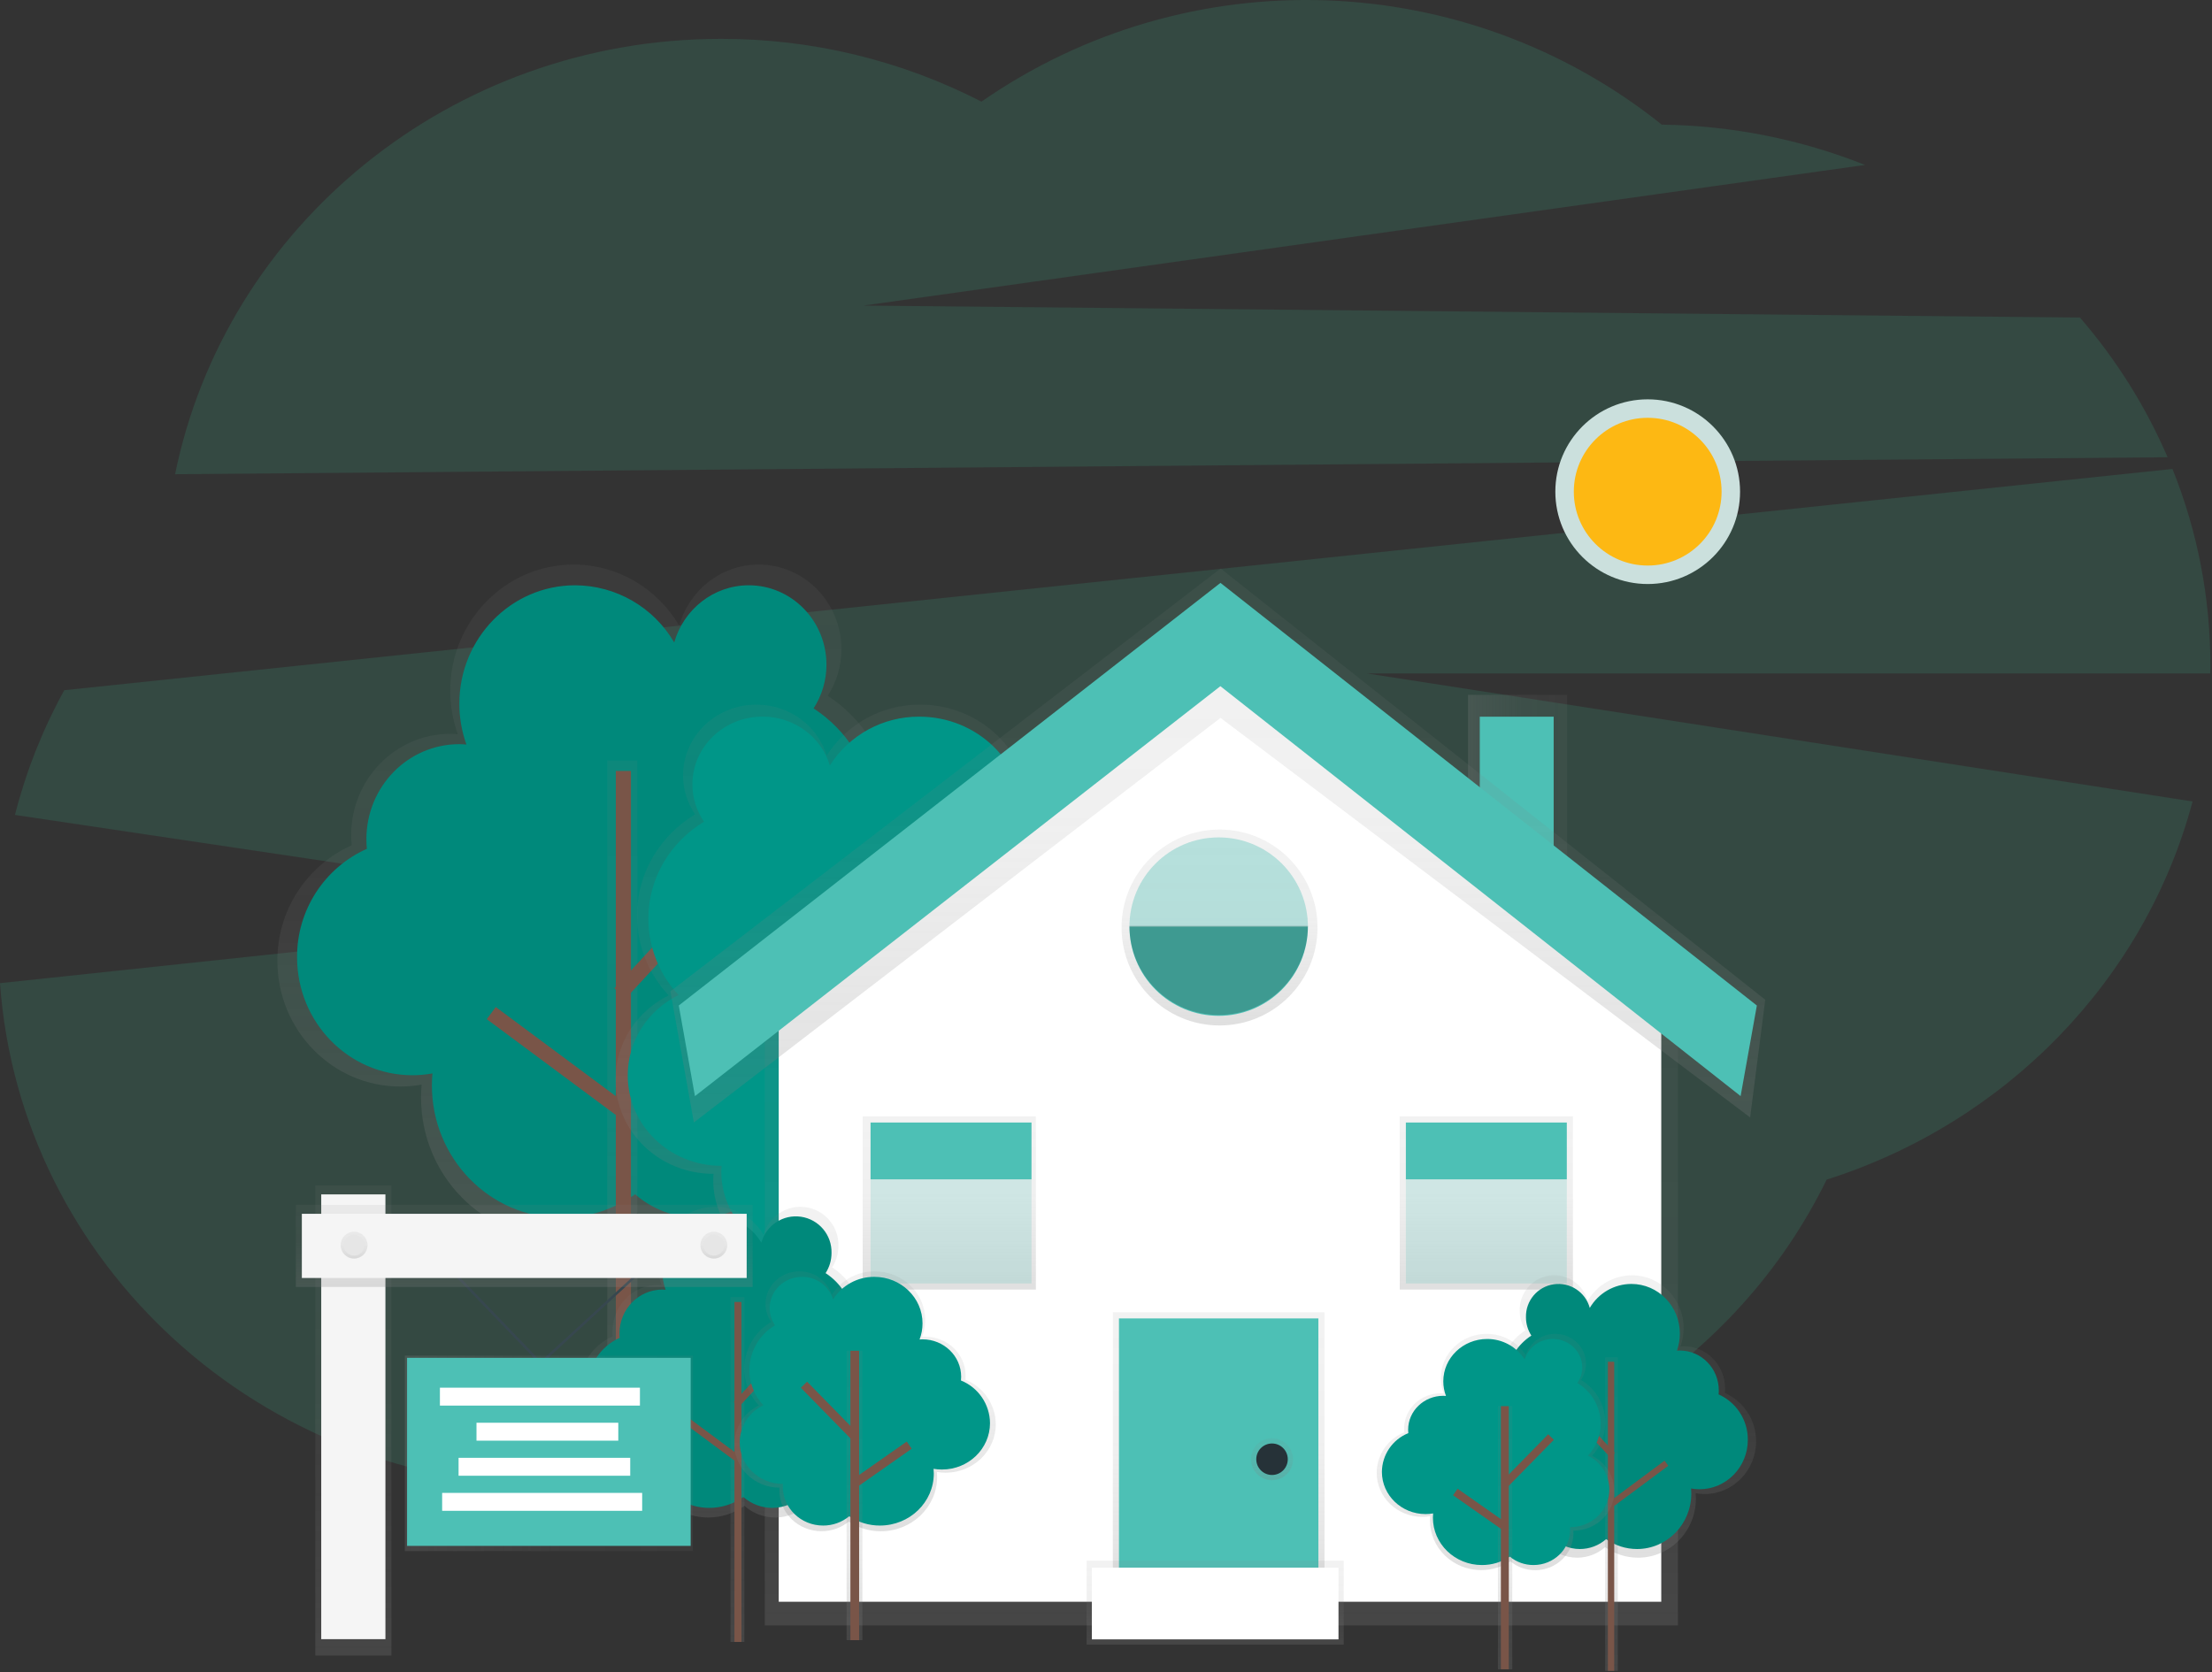 <svg width="873px" height="660px" viewBox="0 0 873 660" version="1.1" xmlns="http://www.w3.org/2000/svg" xmlns:xlink="http://www.w3.org/1999/xlink">
    <rect x="0" y="0" width="873" height="660" fill="#333333" stroke="none"/>
    <defs>
        <linearGradient x1="0%" y1="50.004%" x2="100%" y2="50.004%" id="linearGradient-1">
            <stop stop-color="#808080" stop-opacity="0.25" offset="0%"></stop>
            <stop stop-color="#808080" stop-opacity="0.12" offset="54%"></stop>
            <stop stop-color="#808080" stop-opacity="0.1" offset="100%"></stop>
        </linearGradient>
        <linearGradient x1="50.001%" y1="100.002%" x2="50.001%" y2="0.002%" id="linearGradient-2">
            <stop stop-color="#808080" stop-opacity="0.25" offset="0%"></stop>
            <stop stop-color="#808080" stop-opacity="0.12" offset="54%"></stop>
            <stop stop-color="#808080" stop-opacity="0.1" offset="100%"></stop>
        </linearGradient>
        <linearGradient x1="50.028%" y1="100%" x2="50.028%" y2="0%" id="linearGradient-3">
            <stop stop-color="#808080" stop-opacity="0.25" offset="0%"></stop>
            <stop stop-color="#808080" stop-opacity="0.12" offset="54%"></stop>
            <stop stop-color="#808080" stop-opacity="0.1" offset="100%"></stop>
        </linearGradient>
        <linearGradient x1="50.009%" y1="100.003%" x2="50.009%" y2="-0.015%" id="linearGradient-4">
            <stop stop-color="#808080" stop-opacity="0.25" offset="0%"></stop>
            <stop stop-color="#808080" stop-opacity="0.12" offset="54%"></stop>
            <stop stop-color="#808080" stop-opacity="0.1" offset="100%"></stop>
        </linearGradient>
        <linearGradient x1="49.975%" y1="100.003%" x2="49.975%" y2="0%" id="linearGradient-5">
            <stop stop-color="#808080" stop-opacity="0.25" offset="0%"></stop>
            <stop stop-color="#808080" stop-opacity="0.12" offset="54%"></stop>
            <stop stop-color="#808080" stop-opacity="0.1" offset="100%"></stop>
        </linearGradient>
        <linearGradient x1="49.993%" y1="100%" x2="49.993%" y2="0%" id="linearGradient-6">
            <stop stop-color="#808080" stop-opacity="0.25" offset="0%"></stop>
            <stop stop-color="#808080" stop-opacity="0.12" offset="54%"></stop>
            <stop stop-color="#808080" stop-opacity="0.1" offset="100%"></stop>
        </linearGradient>
        <linearGradient x1="50%" y1="100%" x2="50%" y2="0%" id="linearGradient-7">
            <stop stop-color="#808080" stop-opacity="0.25" offset="0%"></stop>
            <stop stop-color="#808080" stop-opacity="0.12" offset="54%"></stop>
            <stop stop-color="#808080" stop-opacity="0.1" offset="100%"></stop>
        </linearGradient>
        <linearGradient x1="49.995%" y1="100%" x2="49.995%" y2="0%" id="linearGradient-8">
            <stop stop-color="#808080" stop-opacity="0.25" offset="0%"></stop>
            <stop stop-color="#808080" stop-opacity="0.12" offset="54%"></stop>
            <stop stop-color="#808080" stop-opacity="0.1" offset="100%"></stop>
        </linearGradient>
        <linearGradient x1="49.999%" y1="100%" x2="49.999%" y2="0%" id="linearGradient-9">
            <stop stop-color="#808080" stop-opacity="0.25" offset="0%"></stop>
            <stop stop-color="#808080" stop-opacity="0.12" offset="54%"></stop>
            <stop stop-color="#808080" stop-opacity="0.1" offset="100%"></stop>
        </linearGradient>
        <linearGradient x1="49.996%" y1="100%" x2="49.996%" y2="0%" id="linearGradient-10">
            <stop stop-color="#808080" stop-opacity="0.25" offset="0%"></stop>
            <stop stop-color="#808080" stop-opacity="0.12" offset="54%"></stop>
            <stop stop-color="#808080" stop-opacity="0.1" offset="100%"></stop>
        </linearGradient>
        <linearGradient x1="50.003%" y1="100%" x2="50.003%" y2="0%" id="linearGradient-11">
            <stop stop-color="#808080" stop-opacity="0.25" offset="0%"></stop>
            <stop stop-color="#808080" stop-opacity="0.12" offset="54%"></stop>
            <stop stop-color="#808080" stop-opacity="0.1" offset="100%"></stop>
        </linearGradient>
        <linearGradient x1="50.009%" y1="99.978%" x2="50.009%" y2="0%" id="linearGradient-12">
            <stop stop-color="#808080" stop-opacity="0.25" offset="0%"></stop>
            <stop stop-color="#808080" stop-opacity="0.12" offset="54%"></stop>
            <stop stop-color="#808080" stop-opacity="0.1" offset="100%"></stop>
        </linearGradient>
        <linearGradient x1="50%" y1="100%" x2="50%" y2="0%" id="linearGradient-13">
            <stop stop-color="#808080" stop-opacity="0.25" offset="0%"></stop>
            <stop stop-color="#808080" stop-opacity="0.12" offset="54%"></stop>
            <stop stop-color="#808080" stop-opacity="0.1" offset="100%"></stop>
        </linearGradient>
        <linearGradient x1="49.971%" y1="99.974%" x2="49.971%" y2="0.001%" id="linearGradient-14">
            <stop stop-color="#808080" stop-opacity="0.25" offset="0%"></stop>
            <stop stop-color="#808080" stop-opacity="0.12" offset="54%"></stop>
            <stop stop-color="#808080" stop-opacity="0.1" offset="100%"></stop>
        </linearGradient>
        <linearGradient x1="49.947%" y1="100.006%" x2="49.947%" y2="0%" id="linearGradient-15">
            <stop stop-color="#808080" stop-opacity="0.25" offset="0%"></stop>
            <stop stop-color="#808080" stop-opacity="0.12" offset="54%"></stop>
            <stop stop-color="#808080" stop-opacity="0.1" offset="100%"></stop>
        </linearGradient>
        <linearGradient x1="49.989%" y1="100%" x2="49.989%" y2="0%" id="linearGradient-16">
            <stop stop-color="#808080" stop-opacity="0.25" offset="0%"></stop>
            <stop stop-color="#808080" stop-opacity="0.12" offset="54%"></stop>
            <stop stop-color="#808080" stop-opacity="0.1" offset="100%"></stop>
        </linearGradient>
        <linearGradient x1="50%" y1="99.98%" x2="50%" y2="0%" id="linearGradient-17">
            <stop stop-color="#808080" stop-opacity="0.25" offset="0%"></stop>
            <stop stop-color="#808080" stop-opacity="0.12" offset="54%"></stop>
            <stop stop-color="#808080" stop-opacity="0.1" offset="100%"></stop>
        </linearGradient>
        <linearGradient x1="0%" y1="50.009%" x2="99.994%" y2="50.009%" id="linearGradient-18">
            <stop stop-color="#808080" stop-opacity="0.25" offset="0%"></stop>
            <stop stop-color="#808080" stop-opacity="0.12" offset="54%"></stop>
            <stop stop-color="#808080" stop-opacity="0.1" offset="100%"></stop>
        </linearGradient>
        <linearGradient x1="49.994%" y1="100%" x2="49.994%" y2="0.006%" id="linearGradient-19">
            <stop stop-color="#808080" stop-opacity="0.25" offset="0%"></stop>
            <stop stop-color="#808080" stop-opacity="0.12" offset="54%"></stop>
            <stop stop-color="#808080" stop-opacity="0.1" offset="100%"></stop>
        </linearGradient>
        <linearGradient x1="50.067%" y1="100%" x2="50.067%" y2="0%" id="linearGradient-20">
            <stop stop-color="#808080" stop-opacity="0.25" offset="0%"></stop>
            <stop stop-color="#808080" stop-opacity="0.12" offset="54%"></stop>
            <stop stop-color="#808080" stop-opacity="0.1" offset="100%"></stop>
        </linearGradient>
        <linearGradient x1="49.996%" y1="100%" x2="49.996%" y2="0.036%" id="linearGradient-21">
            <stop stop-color="#808080" stop-opacity="0.25" offset="0%"></stop>
            <stop stop-color="#808080" stop-opacity="0.12" offset="54%"></stop>
            <stop stop-color="#808080" stop-opacity="0.1" offset="100%"></stop>
        </linearGradient>
        <linearGradient x1="49.883%" y1="100%" x2="49.883%" y2="0%" id="linearGradient-22">
            <stop stop-color="#808080" stop-opacity="0.25" offset="0%"></stop>
            <stop stop-color="#808080" stop-opacity="0.12" offset="54%"></stop>
            <stop stop-color="#808080" stop-opacity="0.1" offset="100%"></stop>
        </linearGradient>
    </defs>
    <g id="Page-1" stroke="none" stroke-width="1" fill="none" fill-rule="evenodd">
        <g id="1590x1418---Web" transform="translate(-48, -292)">
            <g id="Main" transform="translate(48, 292)">
                <g id="Group-6">
                    <g id="Group-3" fill="#38D39F" fill-rule="nonzero" opacity="0.137">
                        <path d="M855.478,180.491 C846.846,160.444 835.177,141.848 820.882,125.355 L340.799,120.623 L736.064,65.107 C710.529,54.941 683.345,49.55 655.863,49.201 C578.215,-12.867 469.019,-16.562 387.353,40.116 C355.568,23.77 320.331,15.275 284.589,15.34 C177.919,15.34 89.038,89.223 69.101,187.189 L855.478,180.491 Z" id="Path"></path>
                        <path d="M872.359,262.657 C872.383,236.088 867.305,209.762 857.402,185.107 L25.363,272.444 C16.813,287.963 10.272,304.506 5.897,321.675 L263.571,360.078 L0,388.084 C7.928,498.991 103.004,586.567 219.147,586.567 C277.611,586.567 330.74,564.376 370.101,528.186 C409.586,565.061 463.227,587.74 522.319,587.74 C610.002,587.74 685.677,537.815 720.917,465.634 C791.621,443.194 846.542,386.853 865.339,316.364 L539.497,265.829 L872.326,265.829 C872.342,264.772 872.359,263.715 872.359,262.657 Z" id="Path"></path>
                    </g>
                    <g id="undraw_for_sale_viax" transform="translate(108.814, 157.627)">
                        <polygon id="Path" fill="url(#linearGradient-1)" fill-rule="nonzero" points="470.56 160.653 470.56 116.646 509.663 116.646 509.663 198.212"></polygon>
                        <polygon id="Path" fill="#4DC0B5" fill-rule="nonzero" points="475.2 163.702 475.2 125.262 504.361 125.262 504.361 198.212"></polygon>
                        <circle id="Oval" fill="#CBE0DD" fill-rule="nonzero" cx="541.476" cy="36.452" r="36.452"></circle>
                        <circle id="Oval" fill="#FDB813" fill-rule="nonzero" cx="541.476" cy="36.452" r="29.161"></circle>
                        <g id="f741385e-e577-4271-b030-1aa9bd75830a" transform="translate(0, 64.951)" fill="url(#linearGradient-2)" fill-rule="nonzero">
                            <path d="M229.64,137.503 C240.528,125.049 245.482,108.487 243.22,92.1 C240.959,75.713 231.704,61.112 217.85,52.073 C221.389,46.593 223.268,40.206 223.258,33.682 C223.258,15.23 208.631,0.272 190.59,0.272 C175.731,0.272 163.205,10.432 159.248,24.323 C150.718,9.908 135.243,0.272 117.567,0.272 C90.679,0.272 68.887,22.56 68.887,50.058 C68.881,55.916 69.89,61.731 71.87,67.244 C70.882,67.164 69.882,67.091 68.887,67.091 C47.308,67.091 29.784,84.986 29.784,107.056 C29.784,108.414 29.851,109.76 29.983,111.092 C12.047,119.146 0.551,137.022 0.663,156.683 C0.663,184.089 22.388,206.311 49.183,206.311 C51.999,206.307 54.809,206.054 57.581,205.555 C57.435,207.206 57.349,208.869 57.349,210.572 C57.349,241.325 81.725,266.244 111.795,266.244 C122.913,266.242 133.752,262.766 142.798,256.303 C150.078,262.699 159.433,266.232 169.123,266.244 C191.584,266.244 209.797,247.621 209.797,224.643 C209.797,223.649 209.717,222.655 209.651,221.694 L209.797,221.694 C233.855,221.694 253.354,201.751 253.354,177.149 C253.43,160.554 244.297,145.286 229.64,137.503 Z" id="Path"></path>
                        </g>
                        <path d="M223.35,202.189 C233.573,190.499 238.224,174.951 236.101,159.568 C233.978,144.185 225.289,130.478 212.282,121.994 C215.6,116.86 217.363,110.876 217.359,104.763 C217.359,87.445 203.633,73.401 186.693,73.401 C172.775,73.401 160.991,82.938 157.273,95.974 C149.159,82.053 134.284,73.466 118.17,73.401 C92.932,73.401 72.473,94.324 72.473,120.132 C72.466,125.63 73.413,131.088 75.27,136.264 C74.342,136.191 73.414,136.118 72.473,136.118 C52.192,136.111 35.789,152.899 35.789,173.643 C35.789,174.923 35.855,176.182 35.975,177.428 C19.13,184.981 8.329,201.762 8.43,220.222 C8.43,245.951 28.823,266.801 53.975,266.801 C56.618,266.798 59.255,266.56 61.855,266.092 C61.723,267.643 61.637,269.214 61.637,270.798 C61.637,299.661 84.515,323.063 112.742,323.063 C123.172,323.076 133.346,319.832 141.844,313.784 C148.684,319.768 157.464,323.066 166.552,323.063 C187.634,323.063 204.734,305.579 204.734,284.013 C204.734,283.079 204.661,282.164 204.594,281.243 L204.734,281.243 C227.314,281.243 245.619,262.52 245.619,239.429 C245.7,223.84 237.121,209.495 223.35,202.189 Z" id="aa86aca2-1def-4b5e-bdbf-3429bf39090e" fill="#00897B" fill-rule="nonzero"></path>
                        <rect id="Rectangle" fill="url(#linearGradient-3)" fill-rule="nonzero" x="130.856" y="142.54" width="11.87" height="295.267"></rect>
                        <rect id="Rectangle" fill="#795548" fill-rule="nonzero" x="134.229" y="146.689" width="5.971" height="291.118"></rect>
                        <polygon id="Rectangle" fill="#795548" fill-rule="nonzero" transform="translate(160.376, 208.047) rotate(-47.2) translate(-160.376, -208.047) " points="124.319 205.062 196.434 205.062 196.434 211.033 124.319 211.033"></polygon>
                        <polygon id="Rectangle" fill="#795548" fill-rule="nonzero" transform="translate(110.474, 261.135) rotate(-53.4) translate(-110.474, -261.135) " points="107.489 229.495 113.46 229.495 113.46 292.775 107.489 292.775"></polygon>
                        <g id="b1e29bf6-85c6-472a-ba69-b630e8d8f49d" transform="translate(133.878, 119.96)" fill="url(#linearGradient-4)" fill-rule="nonzero">
                            <path d="M21.208,115.32 C13.193,106.791 8.724,95.531 8.709,83.826 C8.709,66.965 17.875,52.186 31.647,43.855 C28.548,39.333 26.889,33.98 26.888,28.499 C26.888,13.063 39.839,0.55 55.818,0.55 C68.98,0.55 80.068,9.047 83.574,20.672 C91.593,8.057 105.537,0.456 120.483,0.55 C144.296,0.55 163.563,19.2 163.563,42.205 C163.562,47.118 162.664,51.99 160.912,56.58 C161.787,56.514 162.661,56.454 163.563,56.454 C182.677,56.454 198.166,71.419 198.166,89.884 C198.164,91.01 198.104,92.136 197.987,93.257 C213.27,99.62 223.973,114.3 223.973,131.399 C223.973,154.331 204.753,172.914 181,172.914 C178.507,172.901 176.02,172.68 173.564,172.252 C173.69,173.637 173.769,175.029 173.769,176.447 C173.769,202.175 152.183,223.032 125.553,223.032 C115.793,223.05 106.248,220.162 98.135,214.735 C91.562,220.124 83.319,223.057 74.819,223.032 C54.936,223.032 38.798,207.451 38.798,188.231 C38.798,187.396 38.864,186.58 38.924,185.759 L38.798,185.759 C17.497,185.759 0.225,169.07 0.225,148.492 C0.225,134.03 8.768,121.497 21.208,115.32 Z" id="Path"></path>
                        </g>
                        <path d="M159.003,235.128 C151.342,226.958 147.077,216.179 147.073,204.979 C147.073,188.841 155.848,174.697 169.031,166.724 C166.049,162.392 164.452,157.257 164.451,151.998 C164.451,137.225 176.851,125.242 192.141,125.242 C204.734,125.242 215.338,133.374 218.711,144.502 C226.385,132.447 239.714,125.181 254.003,125.262 C276.796,125.262 295.267,143.11 295.267,165.127 C295.271,169.831 294.415,174.496 292.742,178.892 C293.577,178.833 294.412,178.767 295.267,178.767 C313.559,178.767 328.405,193.095 328.405,210.765 C328.405,211.843 328.35,212.92 328.239,213.992 C342.866,220.083 353.112,234.134 353.112,250.497 C353.112,272.441 334.701,290.263 311.982,290.263 C309.597,290.249 307.219,290.037 304.87,289.627 C304.989,290.952 305.062,292.278 305.062,293.643 C305.062,318.271 284.397,338.233 258.914,338.233 C249.559,338.254 240.41,335.485 232.636,330.28 C226.347,335.442 218.457,338.254 210.321,338.233 C191.279,338.233 175.857,323.321 175.857,304.923 C175.857,304.128 175.923,303.346 175.983,302.557 L175.857,302.557 C155.464,302.557 138.935,286.585 138.935,266.887 C138.901,253.036 147.073,241.04 159.003,235.128 Z" id="da8ae254-7852-462b-b033-1b79dc847a6a" fill="#009688" fill-rule="nonzero"></path>
                        <path d="M237.235,188.489 L237.235,436.315" id="d827a518-3361-4086-b50f-c6b47e6818cd" fill="#795548" fill-rule="nonzero"></path>
                        <rect id="Rectangle" fill="url(#linearGradient-5)" fill-rule="nonzero" x="230.263" y="188.489" width="13.5" height="247.82"></rect>
                        <rect id="Rectangle" fill="#795548" fill-rule="nonzero" x="233.504" y="188.489" width="7.463" height="247.82"></rect>
                        <path d="M237.991,262.712 L193.738,217.571" id="4a2b3956-f53f-4918-93e5-f7b78a79ae92" fill="#795548" fill-rule="nonzero"></path>
                        <polygon id="Rectangle" fill="#795548" fill-rule="nonzero" transform="translate(215.86, 240.143) rotate(-44.43) translate(-215.86, -240.143) " points="212.129 208.536 219.592 208.536 219.592 271.75 212.129 271.75"></polygon>
                        <path d="M237.991,301.51 L283.867,269.32" id="100a92bc-a3f1-4f9a-a93f-0d91ae55d71b" fill="#795548" fill-rule="nonzero"></path>
                        <polygon id="Rectangle" fill="#795548" fill-rule="nonzero" transform="translate(260.928, 285.403) rotate(-35.06) translate(-260.928, -285.403) " points="232.906 281.672 288.949 281.672 288.949 289.134 232.906 289.134"></polygon>
                        <path d="M539.627,231.966 L206.781,231.966 C199.18,231.966 193.023,235.386 193.023,239.615 L193.023,483.961 L553.405,483.961 L553.405,239.615 C553.405,235.386 547.229,231.966 539.627,231.966 Z" id="Path" fill="url(#linearGradient-6)" fill-rule="nonzero"></path>
                        <polygon id="Path" fill="#FFFFFF" fill-rule="nonzero" points="372.154 92.15 198.517 221.124 198.517 474.643 546.831 474.643 546.831 230.323"></polygon>
                        <circle id="Oval" fill="url(#linearGradient-7)" fill-rule="nonzero" cx="372.498" cy="208.485" r="38.665"></circle>
                        <rect id="Rectangle" fill="url(#linearGradient-8)" fill-rule="nonzero" x="231.655" y="283.052" width="68.351" height="68.351"></rect>
                        <rect id="Rectangle" fill="url(#linearGradient-8)" fill-rule="nonzero" x="443.612" y="283.052" width="68.351" height="68.351"></rect>
                        <polygon id="Path" fill="url(#linearGradient-9)" fill-rule="nonzero" points="165.028 285.451 155.769 233.663 372.916 66.773 587.869 236.997 581.904 283.463 372.883 125.739"></polygon>
                        <polygon id="Path" fill="#4DC0B5" fill-rule="nonzero" points="165.452 275.052 159.083 239.27 372.863 72.453 584.555 239.283 578.146 275.033 372.83 113.226"></polygon>
                        <rect id="Rectangle" fill="url(#linearGradient-10)" fill-rule="nonzero" x="330.386" y="360.376" width="83.541" height="114.267"></rect>
                        <rect id="Rectangle" fill="#4DC0B5" fill-rule="nonzero" x="332.799" y="362.795" width="78.71" height="111.848"></rect>
                        <rect id="Rectangle" fill="#4DC0B5" fill-rule="nonzero" x="234.763" y="285.464" width="63.519" height="22.441"></rect>
                        <rect id="Rectangle" fill="#4DC0B5" fill-rule="nonzero" opacity="0.2" x="234.763" y="307.906" width="63.519" height="41.078"></rect>
                        <rect id="Rectangle" fill="#4DC0B5" fill-rule="nonzero" x="446.032" y="285.464" width="63.519" height="22.441"></rect>
                        <rect id="Rectangle" fill="#4DC0B5" fill-rule="nonzero" opacity="0.2" x="446.032" y="307.906" width="63.519" height="41.078"></rect>
                        <path d="M372.154,243.353 C381.498,243.353 390.46,239.638 397.064,233.027 C403.669,226.417 407.375,217.452 407.366,208.107 L336.941,208.107 C336.932,217.452 340.638,226.417 347.243,233.027 C353.847,239.638 362.809,243.353 372.154,243.353 Z" id="Path" fill="#4DC0B5" fill-rule="nonzero"></path>
                        <path d="M372.154,243.008 C391.601,243.008 407.366,227.243 407.366,207.795 L336.941,207.795 C336.941,227.243 352.706,243.008 372.154,243.008 L372.154,243.008 Z" id="Path" fill="#000000" fill-rule="nonzero" opacity="0.2"></path>
                        <path d="M372.154,172.928 C352.719,172.928 336.959,188.673 336.941,208.107 L407.366,208.107 C407.348,188.673 391.588,172.928 372.154,172.928 L372.154,172.928 Z" id="Path" fill="#4DC0B5" fill-rule="nonzero" opacity="0.2"></path>
                        <path d="M372.154,172.928 C352.719,172.928 336.959,188.673 336.941,208.107 L407.366,208.107 C407.348,188.673 391.588,172.928 372.154,172.928 L372.154,172.928 Z" id="Path" fill="#4DC0B5" fill-rule="nonzero" opacity="0.2"></path>
                        <circle id="Oval" fill="url(#linearGradient-7)" fill-rule="nonzero" cx="393.21" cy="418.375" r="8.285"></circle>
                        <circle id="Oval" fill="#263238" fill-rule="nonzero" cx="393.21" cy="418.375" r="6.217"></circle>
                        <rect id="Rectangle" fill="url(#linearGradient-11)" fill-rule="nonzero" x="320.027" y="458.419" width="101.489" height="33.138"></rect>
                        <rect id="Rectangle" fill="#FFFFFF" fill-rule="nonzero" x="322.095" y="461.176" width="97.346" height="28.307"></rect>
                        <g id="06ed4a51-c0d7-4f18-ace3-f8895d5abf4f" transform="translate(119.297, 318.125)" fill="url(#linearGradient-12)" fill-rule="nonzero">
                            <path d="M105.73,63.87 C110.746,58.129 113.028,50.496 111.986,42.944 C110.944,35.393 106.679,28.663 100.296,24.496 C101.927,21.97 102.793,19.026 102.788,16.019 C102.978,8.423 97.465,1.882 89.947,0.782 C82.429,-0.317 75.274,4.372 73.281,11.704 C69.295,4.861 61.981,0.642 54.061,0.616 C41.668,0.616 31.62,10.889 31.62,23.568 C31.613,26.278 32.077,28.969 32.992,31.521 C32.535,31.488 32.084,31.448 31.62,31.448 C21.679,31.448 13.606,39.693 13.606,49.866 C13.606,50.496 13.606,51.112 13.699,51.729 C5.428,55.439 0.124,63.679 0.172,72.745 C0.172,85.377 10.187,95.617 22.541,95.617 C23.839,95.614 25.134,95.496 26.411,95.265 C26.345,96.027 26.305,96.796 26.305,97.578 C26.305,111.755 37.572,123.247 51.404,123.247 C56.527,123.248 61.522,121.649 65.693,118.674 C69.05,121.619 73.362,123.244 77.828,123.247 C88.18,123.247 96.578,114.631 96.578,104.073 C96.578,103.616 96.544,103.165 96.511,102.715 L96.578,102.715 C107.666,102.715 116.653,93.522 116.653,82.169 C116.698,74.513 112.491,67.464 105.73,63.87 L105.73,63.87 Z" id="Path"></path>
                        </g>
                        <path d="M222.124,381.876 C226.834,376.488 228.977,369.322 227.998,362.232 C227.019,355.142 223.015,348.825 217.021,344.914 C218.552,342.544 219.365,339.782 219.361,336.961 C219.541,329.83 214.366,323.689 207.308,322.657 C200.25,321.625 193.533,326.028 191.664,332.912 C187.924,326.496 181.069,322.538 173.643,322.506 C162.012,322.506 152.581,332.149 152.581,344.046 C152.579,346.581 153.016,349.097 153.873,351.482 C153.449,351.482 153.018,351.416 152.581,351.416 C143.243,351.416 135.674,359.157 135.674,368.707 C135.674,369.297 135.674,369.88 135.76,370.45 C127.996,373.932 123.017,381.666 123.061,390.174 C123.061,402.031 132.459,411.648 144.058,411.648 C145.276,411.647 146.491,411.538 147.69,411.323 C147.63,412.039 147.59,412.761 147.59,413.49 C147.59,426.798 158.135,437.581 171.145,437.581 C175.954,437.582 180.644,436.081 184.559,433.287 C187.71,436.052 191.759,437.578 195.952,437.581 C205.675,437.581 213.548,429.522 213.548,419.581 C213.548,419.15 213.515,418.726 213.482,418.302 L213.548,418.302 C223.954,418.302 232.397,409.686 232.397,399.029 C232.428,391.846 228.471,385.24 222.124,381.876 L222.124,381.876 Z" id="78683fa5-7813-42ce-9e3f-16828d09ffb2" fill="#00897B" fill-rule="nonzero"></path>
                        <rect id="Rectangle" fill="url(#linearGradient-13)" fill-rule="nonzero" x="179.489" y="354.385" width="5.474" height="136.105"></rect>
                        <rect id="Rectangle" fill="#795548" fill-rule="nonzero" x="181.046" y="356.294" width="2.75" height="134.196"></rect>
                        <polygon id="Rectangle" fill="#795548" fill-rule="nonzero" transform="translate(193.105, 384.552) rotate(-47.2) translate(-193.105, -384.552) " points="176.482 383.177 209.727 383.177 209.727 385.928 176.482 385.928"></polygon>
                        <polygon id="Rectangle" fill="#795548" fill-rule="nonzero" transform="translate(170.094, 409.06) rotate(-53.4) translate(-170.094, -409.06) " points="168.719 394.476 171.47 394.476 171.47 423.644 168.719 423.644"></polygon>
                        <g id="972b0d41-b6e5-4c12-bd64-332f8d6d9bc4" transform="translate(180.934, 343.973)" fill="url(#linearGradient-14)" fill-rule="nonzero">
                            <path d="M9.736,53.16 C6.039,49.229 3.979,44.036 3.977,38.639 C4.026,31.06 8.052,24.064 14.581,20.214 C13.144,18.128 12.375,15.655 12.374,13.123 C12.374,6.005 18.339,0.239 25.709,0.239 C31.554,0.171 36.753,3.941 38.506,9.517 C42.201,3.701 48.629,0.196 55.519,0.239 C66.495,0.239 75.402,8.854 75.402,19.459 C75.404,21.724 74.99,23.97 74.183,26.086 C74.587,26.086 74.991,26.027 75.402,26.027 C84.21,26.027 91.355,32.926 91.355,41.436 C91.355,41.956 91.329,42.476 91.275,42.993 C98.457,45.892 103.184,52.832 103.252,60.576 C103.252,71.147 94.384,79.717 83.442,79.717 C82.293,79.715 81.147,79.618 80.015,79.425 C80.075,80.088 80.108,80.704 80.108,81.361 C80.108,93.217 70.167,102.834 57.879,102.834 C53.373,102.846 48.966,101.515 45.22,99.01 C42.184,101.486 38.381,102.829 34.464,102.807 C25.291,102.807 17.861,95.623 17.861,86.762 C17.861,86.378 17.861,86 17.921,85.622 L17.861,85.622 C8.039,85.622 0.08,77.927 0.08,68.443 C0.127,61.926 3.87,56.001 9.736,53.16 L9.736,53.16 Z" id="Path"></path>
                        </g>
                        <path d="M192.466,397.06 C188.924,393.291 186.952,388.314 186.952,383.142 C186.993,375.894 190.835,369.199 197.072,365.506 C195.697,363.51 194.959,361.143 194.958,358.719 C194.958,351.906 200.671,346.385 207.723,346.385 C213.312,346.329 218.283,349.93 219.97,355.26 C223.509,349.696 229.661,346.343 236.254,346.385 C246.759,346.385 255.276,354.61 255.276,364.764 C255.277,366.931 254.881,369.081 254.109,371.106 C254.494,371.106 254.878,371.047 255.276,371.047 C263.706,371.047 270.519,377.674 270.519,385.8 C270.518,386.298 270.492,386.796 270.44,387.291 C277.314,390.064 281.84,396.706 281.905,404.119 C281.905,414.232 273.415,422.437 262.944,422.437 C261.833,422.438 260.725,422.345 259.63,422.159 C259.69,422.769 259.723,423.385 259.723,424.008 C259.723,435.361 250.199,444.554 238.448,444.554 C234.136,444.566 229.918,443.292 226.333,440.895 C223.433,443.272 219.796,444.565 216.047,444.554 C207.272,444.554 200.141,437.681 200.141,429.197 C200.141,428.833 200.141,428.468 200.2,428.111 L200.141,428.111 C190.743,428.111 183.121,420.747 183.121,411.667 C183.193,405.414 186.818,399.747 192.466,397.06 Z" id="b9cc99c1-468f-47c5-9d53-f370b6656f3a" fill="#009688" fill-rule="nonzero"></path>
                        <path d="M228.527,375.56 L228.527,489.8" id="7a451371-7fbb-4ddd-b5af-3dcf3eef4c8e" fill="#795548" fill-rule="nonzero"></path>
                        <rect id="Rectangle" fill="url(#linearGradient-15)" fill-rule="nonzero" x="225.312" y="375.56" width="6.223" height="114.233"></rect>
                        <rect id="Rectangle" fill="#795548" fill-rule="nonzero" x="226.81" y="375.56" width="3.44" height="114.233"></rect>
                        <path d="M228.878,409.779 L208.478,388.968" id="f8907fab-e671-432b-8785-92f5b3540283" fill="#795548" fill-rule="nonzero"></path>
                        <polygon id="Rectangle" fill="#795548" fill-rule="nonzero" transform="translate(218.676, 399.376) rotate(-44.43) translate(-218.676, -399.376) " points="216.957 384.805 220.396 384.805 220.396 413.946 216.957 413.946"></polygon>
                        <path d="M228.878,427.66 L250.027,412.821" id="83bfd14d-9fcf-4efd-aa6d-a51063723d88" fill="#795548" fill-rule="nonzero"></path>
                        <polygon id="Rectangle" fill="#795548" fill-rule="nonzero" transform="translate(239.455, 420.228) rotate(-35.06) translate(-239.455, -420.228) " points="226.537 418.508 252.372 418.508 252.372 421.948 226.537 421.948"></polygon>
                        <polyline id="Path" stroke="#37474F" points="59.794 333.873 104.57 380.412 155.232 333.873"></polyline>
                        <rect id="Rectangle" fill="url(#linearGradient-16)" fill-rule="nonzero" x="15.615" y="310.305" width="30.043" height="185.573"></rect>
                        <rect id="Rectangle" fill="#F5F5F5" fill-rule="nonzero" x="17.967" y="313.837" width="25.331" height="175.559"></rect>
                        <rect id="Rectangle" fill="url(#linearGradient-17)" fill-rule="nonzero" x="7.953" y="317.966" width="180.271" height="32.402"></rect>
                        <polygon id="Rectangle" fill="#F5F5F5" fill-rule="nonzero" transform="translate(98.092, 334.164) rotate(-90) translate(-98.092, -334.164) " points="85.427 246.385 110.757 246.385 110.757 421.944 85.427 421.944"></polygon>
                        <circle id="Oval" fill="url(#linearGradient-7)" fill-rule="nonzero" cx="30.931" cy="333.873" r="5.302"></circle>
                        <circle id="Oval" fill="url(#linearGradient-7)" fill-rule="nonzero" cx="172.908" cy="333.873" r="5.302"></circle>
                        <circle id="Oval" fill="#E6E6E6" fill-rule="nonzero" cx="30.931" cy="333.873" r="4.122"></circle>
                        <circle id="Oval" fill="#E6E6E6" fill-rule="nonzero" cx="172.908" cy="333.873" r="4.122"></circle>
                        <rect id="Rectangle" fill="url(#linearGradient-18)" fill-rule="nonzero" x="50.96" y="377.462" width="113.703" height="77.172"></rect>
                        <rect id="Rectangle" fill="#4DC0B5" fill-rule="nonzero" x="51.841" y="378.35" width="111.934" height="74.229"></rect>
                        <rect id="Rectangle" fill="#FFFFFF" fill-rule="nonzero" x="64.805" y="390.128" width="78.941" height="7.072"></rect>
                        <rect id="Rectangle" fill="#FFFFFF" fill-rule="nonzero" x="79.24" y="403.973" width="55.964" height="7.072"></rect>
                        <rect id="Rectangle" fill="#FFFFFF" fill-rule="nonzero" x="72.168" y="417.818" width="67.747" height="7.072"></rect>
                        <rect id="Rectangle" fill="#FFFFFF" fill-rule="nonzero" x="65.686" y="431.663" width="78.941" height="7.072"></rect>
                        <g id="63650477-b8a1-43d8-a2c1-7cd9fae56092" transform="translate(477.851, 345.299)" fill="url(#linearGradient-19)" fill-rule="nonzero">
                            <path d="M10.432,57.972 C5.875,52.752 3.802,45.815 4.751,38.951 C5.699,32.087 9.574,25.971 15.376,22.183 C13.892,19.886 13.105,17.209 13.109,14.475 C12.925,7.562 17.939,1.603 24.782,0.602 C31.624,-0.399 38.135,3.875 39.938,10.551 C43.562,4.331 50.209,0.495 57.408,0.471 C68.675,0.471 77.808,9.815 77.808,21.334 C77.812,23.79 77.391,26.227 76.562,28.538 C76.973,28.538 77.391,28.472 77.808,28.472 C86.855,28.472 94.185,35.968 94.185,45.22 C94.185,45.79 94.185,46.354 94.099,46.91 C101.62,50.282 106.444,57.775 106.4,66.018 C106.4,77.503 97.293,86.815 86.066,86.815 C84.886,86.813 83.708,86.707 82.547,86.497 C82.607,87.16 82.646,87.889 82.646,88.598 C82.646,101.489 72.433,111.934 59.827,111.934 C55.168,111.936 50.624,110.484 46.831,107.778 C43.776,110.457 39.852,111.934 35.789,111.934 C26.378,111.934 18.743,104.126 18.743,94.496 C18.743,94.079 18.743,93.668 18.803,93.257 L18.743,93.257 C8.662,93.257 0.49,84.9 0.49,74.587 C0.459,67.632 4.288,61.233 10.432,57.972 L10.432,57.972 Z" id="Path"></path>
                        </g>
                        <path d="M490.92,403.164 C486.639,398.265 484.691,391.751 485.581,385.306 C486.471,378.861 490.111,373.118 495.56,369.562 C494.166,367.409 493.427,364.897 493.432,362.331 C493.264,355.845 497.97,350.256 504.39,349.317 C510.81,348.378 516.92,352.384 518.617,358.647 C522.018,352.808 528.257,349.207 535.014,349.182 C545.618,349.182 554.161,357.951 554.161,368.767 C554.163,371.071 553.767,373.358 552.988,375.527 C553.379,375.527 553.763,375.467 554.161,375.467 C562.651,375.467 569.53,382.506 569.53,391.188 C569.53,391.725 569.53,392.255 569.451,392.772 C576.511,395.937 581.038,402.97 580.996,410.706 C580.996,421.49 572.453,430.225 561.909,430.225 C560.797,430.224 559.688,430.124 558.595,429.926 C558.655,430.589 558.688,431.252 558.688,431.915 C558.688,444.01 549.098,453.819 537.267,453.819 C532.895,453.82 528.632,452.455 525.072,449.915 C522.209,452.428 518.53,453.815 514.72,453.819 C505.886,453.819 498.721,446.495 498.721,437.455 C498.721,437.064 498.721,436.68 498.781,436.296 L498.721,436.296 C489.257,436.296 481.589,428.449 481.589,418.772 C481.556,412.239 485.15,406.227 490.92,403.164 L490.92,403.164 Z" id="d9fb3d72-af8e-4f1d-b977-47710d21b422" fill="#00897B" fill-rule="nonzero"></path>
                        <rect id="Rectangle" fill="url(#linearGradient-20)" fill-rule="nonzero" x="524.701" y="378.165" width="4.977" height="123.744"></rect>
                        <rect id="Rectangle" fill="#795548" fill-rule="nonzero" x="525.762" y="379.901" width="2.505" height="122.008"></rect>
                        <polygon id="Rectangle" fill="#795548" fill-rule="nonzero" transform="translate(517.31, 405.672) rotate(-42.8) translate(-517.31, -405.672) " points="516.058 390.561 518.563 390.561 518.563 420.783 516.058 420.783"></polygon>
                        <polygon id="Rectangle" fill="#795548" fill-rule="nonzero" transform="translate(538.224, 427.854) rotate(-36.6) translate(-538.224, -427.854) " points="524.962 426.601 551.486 426.601 551.486 429.106 524.962 429.106"></polygon>
                        <g id="ea5e6e86-8f22-4c0d-a253-147f504d396e" transform="translate(434.108, 368.495)" fill="url(#linearGradient-21)" fill-rule="nonzero">
                            <path d="M85.403,48.534 C88.763,44.958 90.635,40.238 90.639,35.332 C90.608,28.439 86.959,22.07 81.029,18.557 C82.329,16.658 83.022,14.41 83.017,12.109 C83.017,5.64 77.589,0.391 70.896,0.391 C65.586,0.337 60.865,3.759 59.264,8.821 C55.903,3.536 50.059,0.351 43.795,0.391 C33.814,0.391 25.728,8.205 25.728,17.848 C25.727,19.907 26.102,21.949 26.835,23.873 C26.471,23.873 26.1,23.82 25.728,23.82 C17.722,23.82 11.227,30.089 11.227,37.83 C11.227,38.302 11.251,38.773 11.3,39.242 C4.77,41.876 0.471,48.187 0.411,55.228 C0.411,64.838 8.477,72.625 18.418,72.625 C19.462,72.624 20.504,72.535 21.533,72.36 C21.48,72.937 21.447,73.527 21.447,74.117 C21.447,84.9 30.494,93.642 41.655,93.642 C45.75,93.651 49.756,92.44 53.16,90.162 C55.917,92.442 59.385,93.687 62.962,93.681 C71.3,93.681 78.06,87.153 78.06,79.101 C78.06,78.749 78.06,78.438 78.007,78.067 L78.06,78.067 C86.987,78.067 94.225,71.074 94.225,62.445 C94.181,56.505 90.758,51.107 85.403,48.534 L85.403,48.534 Z" id="Path"></path>
                        </g>
                        <path d="M517.881,416.969 C521.106,413.55 522.907,409.031 522.918,404.331 C522.881,397.742 519.389,391.656 513.719,388.298 C514.97,386.484 515.64,384.332 515.641,382.128 C515.641,375.938 510.445,370.914 504.036,370.914 C498.953,370.862 494.433,374.139 492.902,378.987 C489.685,373.927 484.092,370.877 478.096,370.914 C468.546,370.914 460.805,378.397 460.805,387.622 C460.804,389.593 461.163,391.547 461.865,393.388 C461.514,393.388 461.162,393.335 460.805,393.335 C453.136,393.335 446.926,399.34 446.926,406.743 C446.928,407.186 446.953,407.628 446.999,408.069 C440.75,410.589 436.635,416.627 436.574,423.365 C436.574,432.564 444.289,440.02 453.806,440.02 C454.805,440.02 455.803,439.936 456.788,439.768 C456.735,440.325 456.709,440.882 456.709,441.452 C456.709,451.771 465.371,460.142 476.048,460.142 C479.967,460.157 483.802,459.003 487.063,456.828 C489.701,458.984 493.007,460.156 496.415,460.142 C504.368,460.142 510.863,453.892 510.863,446.184 C510.863,445.853 510.863,445.521 510.81,445.196 L510.863,445.196 C519.406,445.196 526.338,438.503 526.338,430.245 C526.278,424.57 522.999,419.423 517.881,416.969 L517.881,416.969 Z" id="79f8c247-f548-4c1c-8f49-a16aaa215201" fill="#009688" fill-rule="nonzero"></path>
                        <path d="M485.095,397.425 L485.095,501.286" id="86901f0c-b7b5-4ba8-942f-e54f281a8bcd" fill="#795548" fill-rule="nonzero"></path>
                        <rect id="Rectangle" fill="url(#linearGradient-22)" fill-rule="nonzero" x="482.364" y="397.425" width="5.66" height="103.861"></rect>
                        <rect id="Rectangle" fill="#795548" fill-rule="nonzero" x="483.531" y="397.425" width="3.128" height="103.861"></rect>
                        <path d="M484.783,428.528 L503.327,409.613" id="63650f42-d3c3-489e-a647-f3904e46b7bd" fill="#795548" fill-rule="nonzero"></path>
                        <polygon id="Rectangle" fill="#795548" fill-rule="nonzero" transform="translate(494.054, 419.074) rotate(-45.57) translate(-494.054, -419.074) " points="480.809 417.51 507.299 417.51 507.299 420.638 480.809 420.638"></polygon>
                        <path d="M484.783,444.786 L465.55,431.298" id="25077b7e-584e-4c29-8c8c-a60ca5d6c1ae" fill="#795548" fill-rule="nonzero"></path>
                        <polygon id="Rectangle" fill="#795548" fill-rule="nonzero" transform="translate(475.167, 438.054) rotate(-54.94) translate(-475.167, -438.054) " points="473.602 426.31 476.731 426.31 476.731 449.798 473.602 449.798"></polygon>
                    </g>
                </g>
            </g>
        </g>
    </g>
</svg>
